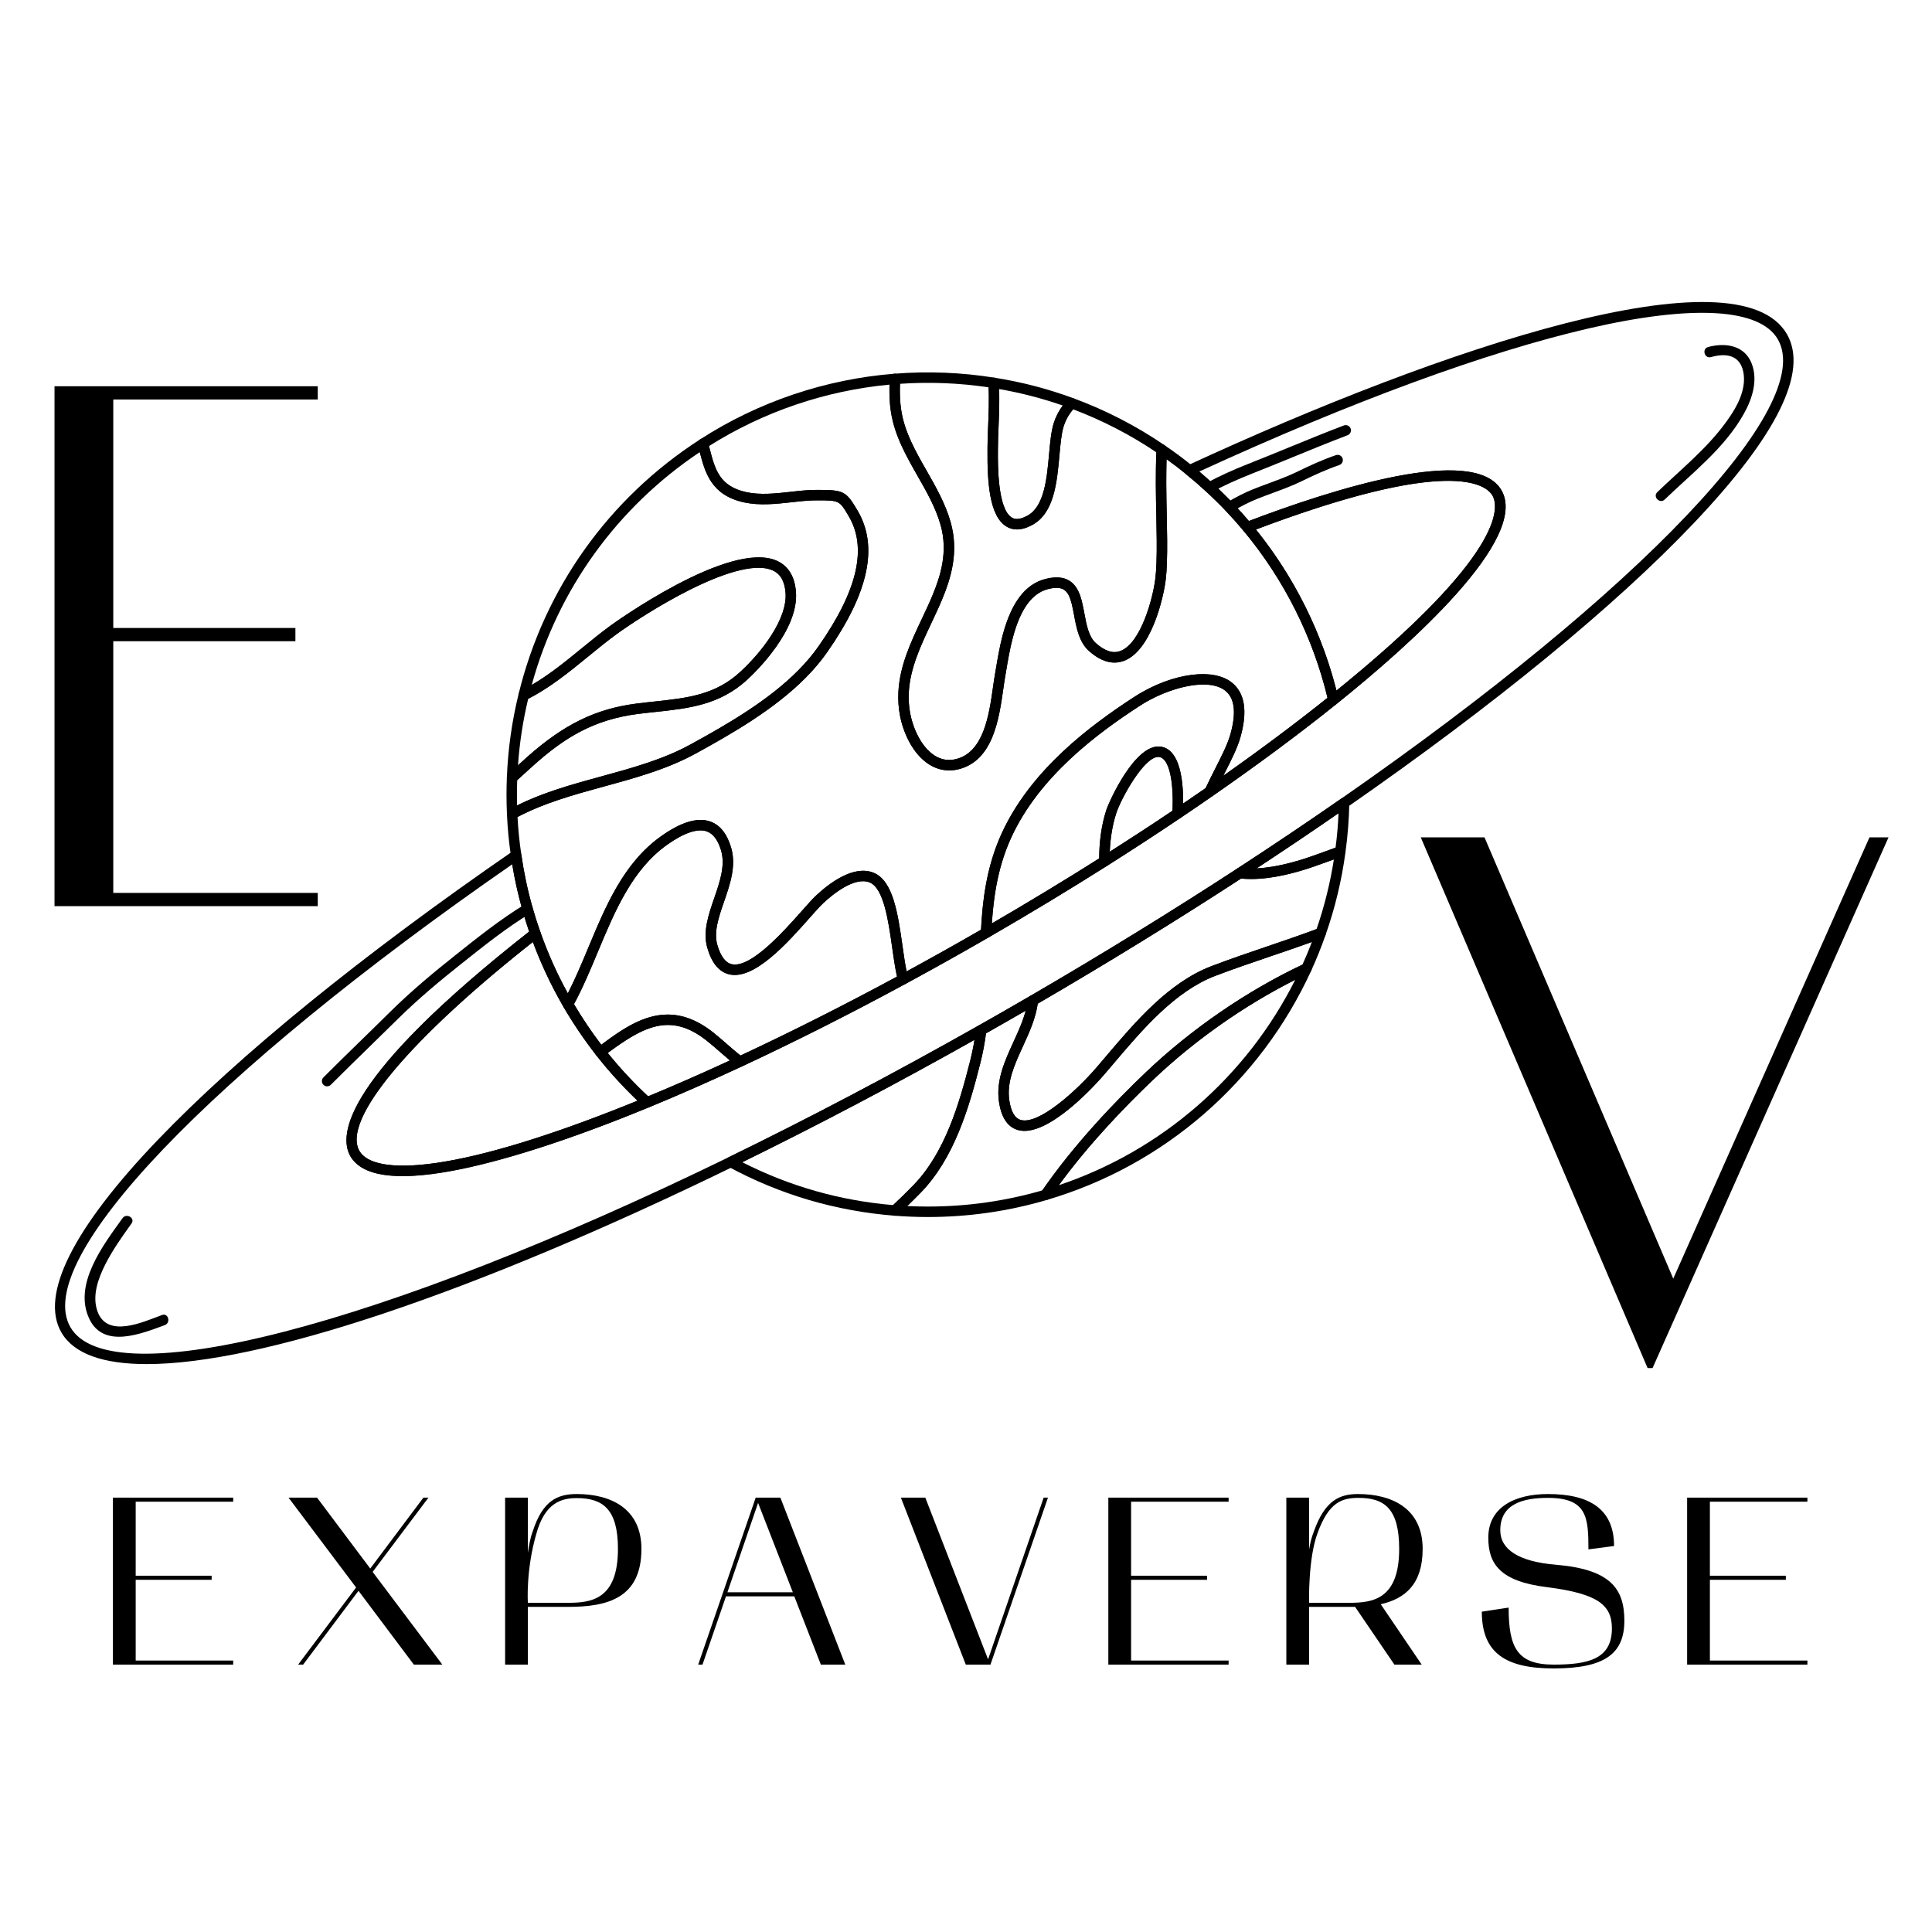 <svg xmlns="http://www.w3.org/2000/svg" xmlns:xlink="http://www.w3.org/1999/xlink" width="500" height="500" preserveAspectRatio="xMidYMid meet" version="1.0" viewBox="0 0 375 375" zoomAndPan="magnify"><rect width="450" height="450" x="-37.5" y="-37.5" fill="#FFF" fill-opacity="1"/><rect width="450" height="450" x="-37.5" y="-37.5" fill="#FFF" fill-opacity="1"/><rect width="450" height="450" x="-37.5" y="-37.5" fill="#FFF" fill-opacity="1"/><rect width="450" height="450" x="-37.5" y="-37.5" fill="#FFF" fill-opacity="1"/><path fill="#000" fill-opacity="1" fill-rule="nonzero" d="M 228.574 157.914 L 228.582 157.914 Z M 224.816 146.918 C 222.043 146.918 217.574 155.016 216.656 157.875 C 215.934 160.102 215.512 162.645 215.406 165.316 C 219.688 162.59 223.777 159.918 227.586 157.359 C 227.836 151.344 226.859 147.277 225.066 146.938 C 224.984 146.922 224.902 146.918 224.816 146.918 Z M 214.375 168.191 C 214.207 168.191 214.039 168.152 213.891 168.07 C 213.566 167.895 213.363 167.559 213.359 167.191 C 213.301 163.629 213.773 160.191 214.727 157.25 C 215.242 155.645 220.418 144.004 225.441 144.945 C 229.598 145.727 229.82 153.438 229.586 157.969 C 229.566 158.289 229.402 158.578 229.137 158.758 C 224.73 161.727 219.945 164.848 214.914 168.035 C 214.75 168.137 214.559 168.191 214.375 168.191"/><path fill="#000" fill-opacity="1" fill-rule="nonzero" d="M 129.598 196.926 C 132.316 196.926 135.215 197.879 138.34 200.328 C 139.305 201.086 140.246 201.91 141.156 202.707 C 142.047 203.484 142.895 204.223 143.73 204.879 C 153.609 200.262 163.82 195.113 174.109 189.555 C 173.734 187.902 173.461 185.949 173.168 183.902 C 172.441 178.773 171.535 172.395 168.809 171.285 C 165.836 170.074 161.5 173.699 159.777 175.316 C 159.164 175.887 158.234 176.934 157.156 178.148 C 152.891 182.961 146.441 190.238 141.574 189.129 C 139.582 188.676 138.137 186.934 137.281 183.949 C 136.383 180.832 137.527 177.523 138.629 174.328 C 139.707 171.203 140.824 167.973 139.961 165.074 C 139.355 163.047 138.418 161.797 137.168 161.367 C 135.395 160.754 132.734 161.656 129.473 163.98 C 122.711 168.785 119.332 176.875 116.066 184.699 C 114.637 188.129 113.156 191.668 111.41 194.902 C 113.004 197.602 114.785 200.246 116.711 202.781 C 120.602 199.871 124.824 196.926 129.598 196.926 Z M 143.605 207.074 C 143.391 207.074 143.18 207.008 143.004 206.875 C 141.941 206.086 140.867 205.148 139.824 204.238 C 138.934 203.457 138.016 202.652 137.09 201.93 C 129.863 196.254 124.492 199.465 117.129 205.008 C 116.688 205.34 116.062 205.254 115.723 204.82 C 113.387 201.816 111.246 198.66 109.367 195.43 C 109.188 195.121 109.188 194.738 109.359 194.426 C 111.176 191.152 112.711 187.473 114.199 183.918 C 117.574 175.828 121.066 167.461 128.301 162.324 C 132.168 159.566 135.375 158.598 137.828 159.445 C 139.734 160.102 141.102 161.801 141.902 164.496 C 142.953 168.02 141.727 171.566 140.547 174.988 C 139.496 178.023 138.512 180.891 139.227 183.387 C 139.863 185.605 140.805 186.871 142.023 187.148 C 145.719 188 152.176 180.707 155.645 176.797 C 156.797 175.496 157.715 174.465 158.395 173.832 C 160.891 171.492 165.656 167.812 169.57 169.402 C 173.375 170.953 174.289 177.391 175.176 183.613 C 175.504 185.934 175.816 188.129 176.258 189.82 C 176.379 190.273 176.172 190.746 175.758 190.969 C 165.012 196.793 154.336 202.18 144.031 206.98 C 143.898 207.043 143.75 207.074 143.605 207.074"/><path fill="#000" fill-opacity="1" fill-rule="nonzero" d="M 103.379 176.191 C 103.836 177.793 104.332 179.352 104.859 180.828 C 106.309 184.965 108.109 188.988 110.219 192.812 C 111.668 189.969 112.953 186.898 114.199 183.918 C 117.574 175.828 121.066 167.461 128.301 162.324 C 132.168 159.566 135.375 158.598 137.828 159.445 C 139.734 160.102 141.102 161.801 141.902 164.496 C 142.953 168.02 141.727 171.566 140.547 174.988 C 139.496 178.023 138.512 180.891 139.227 183.387 C 139.863 185.605 140.805 186.871 142.023 187.148 C 145.719 188 152.176 180.711 155.645 176.797 C 156.797 175.496 157.715 174.465 158.395 173.832 C 160.891 171.492 165.656 167.812 169.57 169.402 C 173.375 170.953 174.289 177.391 175.176 183.613 C 175.426 185.391 175.668 187.09 175.965 188.551 C 180.707 185.973 185.559 183.254 190.418 180.457 C 190.711 174.84 191.453 168.301 194.379 161.859 C 200.051 149.367 211.773 140.727 220.098 135.309 C 225.988 131.477 234.586 129.133 238.922 132.348 C 241.613 134.344 242.23 137.984 240.746 143.164 C 240.145 145.254 238.961 147.582 237.707 150.051 C 237.621 150.223 237.531 150.398 237.441 150.574 C 244.828 145.367 251.617 140.289 257.668 135.441 C 254.816 123.586 249.172 112.375 241.324 102.977 C 240.219 101.656 239.062 100.355 237.883 99.113 C 236.609 97.781 235.32 96.52 234.051 95.359 C 232.836 94.234 231.559 93.133 230.242 92.074 C 229.008 91.062 227.73 90.086 226.426 89.156 C 226.379 90.871 226.371 92.516 226.371 93.852 C 226.379 95.926 226.422 97.992 226.465 99.992 C 226.535 103.332 226.598 106.488 226.492 109.207 C 226.465 110.383 226.387 111.508 226.262 112.543 C 225.848 115.984 223.48 126.25 218.188 128.258 C 216 129.082 213.699 128.438 211.348 126.332 C 209.449 124.641 208.934 121.867 208.48 119.422 C 208.32 118.578 208.176 117.781 207.98 117.055 C 207.352 114.691 206.438 113.559 203.398 114.348 C 200.297 115.156 198.07 118.219 196.602 123.723 C 196.008 125.949 195.621 128.25 195.312 130.102 C 195.242 130.508 195.176 130.898 195.113 131.266 C 194.984 132.008 194.867 132.836 194.742 133.715 C 193.906 139.562 192.77 147.578 186.133 149.293 C 184.113 149.812 182.121 149.5 180.363 148.391 C 177.156 146.367 175.344 142.234 174.715 139.039 C 174.406 137.492 174.297 135.941 174.375 134.305 C 174.637 129.203 176.812 124.594 178.918 120.141 C 179.625 118.645 180.355 117.098 180.988 115.574 C 182.59 111.719 184.031 107.082 182.57 101.914 C 181.633 98.566 179.844 95.43 178.113 92.402 C 175.922 88.559 173.652 84.586 172.938 79.992 C 172.684 78.402 172.59 76.684 172.652 74.656 C 160.238 75.812 148.164 79.922 137.613 86.586 C 137.668 86.793 137.723 87 137.773 87.203 C 138.785 91.074 139.656 94.418 144.883 95.531 C 147.586 96.113 150.535 95.785 153.391 95.473 C 155.113 95.281 156.895 95.086 158.625 95.086 C 158.637 95.086 158.648 95.086 158.66 95.086 C 163.773 95.094 164.207 95.316 166.43 99.066 C 170.562 106.039 168.633 115.016 160.566 126.574 C 159.379 128.27 157.996 129.914 156.453 131.469 C 150.43 137.594 142.219 142.328 135 146.285 C 132.387 147.711 129.508 148.93 125.926 150.113 C 123.043 151.07 120.062 151.891 117.18 152.676 C 111.516 154.227 105.66 155.828 100.453 158.578 C 100.578 161.008 100.824 163.453 101.184 165.852 C 101.672 169.305 102.402 172.758 103.363 176.125 C 103.371 176.148 103.379 176.168 103.379 176.191 Z M 110.246 195.934 C 109.887 195.934 109.551 195.742 109.371 195.43 C 106.805 191.023 104.645 186.34 102.949 181.504 C 102.402 179.977 101.891 178.355 101.418 176.691 C 101.41 176.672 101.406 176.648 101.402 176.629 C 100.422 173.188 99.672 169.664 99.176 166.148 C 98.777 163.473 98.516 160.738 98.398 158.027 C 98.379 157.645 98.586 157.281 98.922 157.094 C 104.477 154.043 110.664 152.355 116.648 150.719 C 119.504 149.938 122.457 149.129 125.285 148.188 C 125.285 148.188 125.289 148.184 125.289 148.184 C 128.75 147.043 131.523 145.871 134.023 144.5 C 141.121 140.613 149.176 135.973 155.012 130.043 C 156.48 128.562 157.785 127.008 158.906 125.406 C 166.469 114.574 168.371 106.316 164.715 100.156 C 162.922 97.125 162.922 97.125 158.66 97.117 C 157.02 97.098 155.371 97.297 153.613 97.492 C 150.598 97.82 147.48 98.164 144.457 97.52 C 138.012 96.145 136.844 91.668 135.812 87.715 C 135.699 87.277 135.586 86.84 135.465 86.402 C 135.348 85.977 135.52 85.52 135.895 85.281 C 147.191 77.988 160.242 73.582 173.637 72.535 C 173.93 72.512 174.215 72.617 174.426 72.82 C 174.637 73.027 174.742 73.309 174.727 73.602 C 174.594 76.004 174.66 77.934 174.938 79.676 C 175.598 83.902 177.676 87.539 179.875 91.395 C 181.664 94.531 183.512 97.773 184.52 101.359 C 186.152 107.129 184.594 112.176 182.859 116.359 C 182.207 117.922 181.465 119.488 180.75 121.008 C 178.73 125.285 176.641 129.711 176.398 134.406 C 176.328 135.871 176.426 137.258 176.703 138.645 C 177.227 141.301 178.777 144.992 181.441 146.672 C 182.738 147.488 184.141 147.707 185.625 147.324 C 190.953 145.949 191.984 138.711 192.734 133.426 C 192.863 132.527 192.984 131.68 193.117 130.918 C 193.18 130.555 193.246 130.168 193.312 129.766 C 193.629 127.871 194.02 125.52 194.641 123.195 C 196.324 116.926 199.02 113.387 202.891 112.383 C 207.875 111.086 209.301 114.129 209.941 116.531 C 210.152 117.332 210.312 118.207 210.473 119.051 C 210.883 121.277 211.316 123.586 212.691 124.816 C 214.469 126.398 216.031 126.902 217.469 126.355 C 221.461 124.844 223.797 116.07 224.25 112.301 C 224.363 111.324 224.441 110.262 224.469 109.141 C 224.574 106.473 224.508 103.348 224.438 100.035 C 224.395 98.027 224.355 95.953 224.344 93.859 C 224.344 92.02 224.359 89.613 224.469 87.215 C 224.488 86.852 224.699 86.523 225.027 86.355 C 225.355 86.191 225.746 86.219 226.047 86.422 C 227.93 87.695 229.77 89.062 231.52 90.496 C 232.863 91.574 234.18 92.711 235.422 93.859 C 236.719 95.047 238.043 96.344 239.348 97.711 C 240.559 98.988 241.746 100.32 242.875 101.676 C 251.066 111.477 256.914 123.211 259.789 135.602 C 259.879 135.98 259.742 136.379 259.438 136.625 C 252.363 142.312 244.273 148.32 235.395 154.48 C 235.02 154.738 234.52 154.719 234.168 154.426 C 233.82 154.133 233.707 153.641 233.895 153.227 C 234.523 151.84 235.227 150.461 235.902 149.133 C 237.109 146.75 238.25 144.504 238.797 142.602 C 240.02 138.32 239.66 135.422 237.719 133.98 C 234.293 131.438 226.477 133.578 221.203 137.016 C 213.09 142.289 201.676 150.691 196.223 162.699 C 193.344 169.039 192.68 175.562 192.41 181.109 C 192.395 181.453 192.207 181.766 191.906 181.938 C 186.473 185.074 181.039 188.113 175.758 190.973 C 175.484 191.117 175.156 191.133 174.871 191.008 C 174.59 190.883 174.375 190.637 174.297 190.336 C 173.824 188.527 173.508 186.281 173.168 183.902 C 172.441 178.773 171.535 172.395 168.809 171.285 C 165.836 170.074 161.5 173.703 159.777 175.316 C 159.164 175.887 158.234 176.934 157.156 178.148 C 152.891 182.961 146.441 190.238 141.574 189.129 C 139.582 188.676 138.137 186.934 137.281 183.949 C 136.383 180.832 137.527 177.523 138.629 174.328 C 139.707 171.203 140.824 167.973 139.961 165.074 C 139.355 163.047 138.418 161.797 137.168 161.367 C 135.395 160.754 132.734 161.656 129.473 163.98 C 122.711 168.785 119.332 176.875 116.066 184.699 C 114.559 188.309 113.004 192.043 111.133 195.41 C 110.953 195.73 110.621 195.93 110.254 195.934 C 110.254 195.934 110.246 195.934 110.246 195.934"/><path fill="#000" fill-opacity="1" fill-rule="nonzero" d="M 99.422 167.762 C 40.57 208.523 6.152 244.551 13.664 257.602 C 21.418 271.055 73.938 257.5 141.387 224.641 C 157.242 216.918 173.578 208.309 189.953 199.051 C 192.68 197.512 195.418 195.941 198.168 194.352 C 198.484 194.172 198.797 193.992 199.105 193.809 C 199.395 193.641 199.684 193.473 199.977 193.305 C 213.805 185.262 227.301 176.957 240.086 168.629 C 246.973 164.145 253.777 159.57 260.312 155.027 C 318.461 114.617 352.523 78.785 345.082 65.871 C 341.602 59.836 328.59 59.074 308.434 63.73 C 288.438 68.352 262.301 77.957 232.773 91.527 C 233.684 92.289 234.57 93.074 235.422 93.859 C 236.719 95.047 238.043 96.344 239.348 97.711 C 240.395 98.812 241.422 99.957 242.41 101.121 C 258.805 94.895 286.254 86.16 291.438 95.168 C 296.848 104.555 273.711 125.172 259.438 136.625 C 252.363 142.312 244.273 148.32 235.395 154.48 C 233.289 155.941 231.184 157.383 229.137 158.758 C 224.73 161.727 219.945 164.848 214.914 168.035 C 207.594 172.664 200 177.254 192.336 181.688 C 192.281 181.723 192.199 181.77 192.117 181.816 C 192.051 181.852 191.988 181.887 191.93 181.926 C 186.473 185.074 181.039 188.113 175.758 190.973 C 165.012 196.793 154.336 202.18 144.031 206.98 C 137.797 209.883 131.719 212.555 125.977 214.922 C 110.648 221.242 97.348 225.527 87.512 227.32 C 76.809 229.27 70.25 228.297 68.012 224.422 C 65.59 220.207 66.902 208.961 102.707 180.816 C 102.25 179.492 101.82 178.105 101.418 176.691 C 101.41 176.672 101.406 176.648 101.402 176.629 C 100.574 173.719 99.906 170.738 99.422 167.762 Z M 28.488 264.77 C 19.988 264.77 14.297 262.762 11.91 258.617 C 7.711 251.332 14.184 238.414 30.617 221.266 C 46.383 204.812 70.242 185.414 99.605 165.168 C 99.895 164.969 100.266 164.934 100.586 165.074 C 100.906 165.215 101.133 165.512 101.184 165.863 C 101.672 169.305 102.402 172.758 103.363 176.125 C 103.371 176.148 103.379 176.168 103.379 176.191 C 103.836 177.793 104.332 179.352 104.859 180.828 C 105.008 181.242 104.875 181.699 104.527 181.969 C 79.609 201.48 66.289 217.359 69.77 223.406 C 72.582 228.277 88.625 228.121 125.203 213.043 C 130.922 210.691 136.969 208.031 143.176 205.137 C 153.445 200.355 164.082 194.988 174.797 189.184 C 180.062 186.332 185.477 183.305 190.895 180.18 C 190.949 180.145 191.035 180.098 191.117 180.051 C 191.18 180.012 191.238 179.98 191.305 179.941 C 198.965 175.512 206.535 170.93 213.832 166.316 C 218.848 163.141 223.617 160.031 228.008 157.07 C 230.047 155.699 232.145 154.266 234.242 152.812 C 243.082 146.676 251.133 140.699 258.168 135.039 C 292.371 107.594 290.938 98.359 289.684 96.184 C 288.469 94.074 281.473 88.348 242.461 103.277 C 242.055 103.426 241.598 103.312 241.324 102.977 C 240.219 101.656 239.062 100.355 237.883 99.113 C 236.609 97.781 235.32 96.52 234.051 95.359 C 232.836 94.234 231.559 93.133 230.242 92.074 C 229.973 91.855 229.832 91.508 229.875 91.16 C 229.918 90.809 230.137 90.508 230.453 90.359 C 280.488 67.227 337.34 48.379 346.84 64.855 C 351.039 72.148 344.953 84.496 328.746 101.562 C 313.434 117.684 290.168 136.75 261.465 156.695 C 254.914 161.25 248.094 165.836 241.191 170.332 C 228.379 178.68 214.852 187.004 200.984 195.066 L 200.125 195.566 C 199.809 195.75 199.496 195.934 199.176 196.113 C 196.422 197.703 193.68 199.277 190.949 200.82 C 174.539 210.098 158.164 218.727 142.273 226.469 C 91.324 251.285 50.5 264.77 28.488 264.77"/><path fill="#000" fill-opacity="1" fill-rule="nonzero" d="M 235.547 188.457 L 235.555 188.457 Z M 176.102 234.094 C 177.445 234.16 178.785 234.191 180.113 234.191 C 187.664 234.191 195.137 233.137 202.316 231.051 C 208.625 221.914 216.699 213.562 222.391 208.145 C 231.18 199.77 241.973 192.352 252.809 187.23 C 253.465 185.785 254.078 184.309 254.637 182.832 C 251.969 183.801 249.266 184.719 246.633 185.613 C 243.109 186.812 239.465 188.051 235.906 189.406 C 228.066 192.387 221.742 199.836 216.168 206.41 C 215.555 207.133 214.949 207.844 214.355 208.539 C 213.254 209.824 203.418 221.047 197.539 219.324 C 195.559 218.742 194.328 216.879 193.891 213.777 C 193.312 209.668 195.039 205.887 196.715 202.234 C 197.621 200.254 198.551 198.223 199.082 196.168 C 196.512 197.652 193.945 199.125 191.387 200.57 C 191.102 202.668 190.734 204.594 190.262 206.426 C 188.074 215.082 185.191 224.875 178.652 231.555 C 177.773 232.453 176.93 233.297 176.102 234.094 Z M 180.113 236.223 C 177.973 236.223 175.793 236.137 173.629 235.969 C 173.23 235.938 172.883 235.672 172.75 235.289 C 172.621 234.906 172.727 234.484 173.023 234.211 C 174.367 232.969 175.738 231.633 177.207 230.133 C 183.391 223.816 186.176 214.324 188.301 205.926 C 188.785 204.02 189.16 202.02 189.445 199.805 C 189.488 199.484 189.676 199.207 189.953 199.051 C 192.68 197.512 195.418 195.941 198.168 194.352 C 198.484 194.172 198.797 193.992 199.105 193.809 C 199.395 193.641 199.684 193.473 199.977 193.305 C 200.305 193.117 200.711 193.125 201.031 193.34 C 201.352 193.543 201.523 193.91 201.484 194.293 C 201.164 197.387 199.836 200.281 198.555 203.082 C 196.934 206.625 195.398 209.969 195.895 213.496 C 196.211 215.73 196.957 217.039 198.109 217.379 C 201.594 218.395 208.984 211.684 212.82 207.211 C 213.414 206.523 214.012 205.812 214.621 205.094 C 220.359 198.336 226.859 190.668 235.188 187.508 C 238.777 186.141 242.441 184.895 245.984 183.691 C 249.277 182.57 252.68 181.414 255.98 180.172 C 256.352 180.035 256.766 180.121 257.047 180.398 C 257.328 180.672 257.426 181.086 257.297 181.457 C 256.484 183.793 255.543 186.137 254.5 188.414 C 254.398 188.633 254.223 188.812 254.004 188.914 C 243.246 193.945 232.516 201.301 223.789 209.617 C 218.105 215.027 210.02 223.391 203.785 232.496 C 203.652 232.691 203.457 232.828 203.238 232.895 C 195.762 235.105 187.977 236.223 180.113 236.223"/><path fill="#000" fill-opacity="1" fill-rule="nonzero" d="M 220.648 136.164 L 220.656 136.164 Z M 233.555 132.867 C 229.758 132.867 224.867 134.625 221.203 137.016 C 221.203 137.016 221.203 137.016 221.199 137.016 C 213.09 142.289 201.676 150.691 196.223 162.699 C 193.66 168.34 192.855 174.125 192.52 179.234 C 199.598 175.121 206.594 170.887 213.355 166.617 C 213.355 163.262 213.828 160.035 214.727 157.25 C 215.242 155.645 220.418 144.004 225.441 144.945 C 229.031 145.621 229.688 151.465 229.648 155.965 C 231.09 154.984 232.551 153.984 234.012 152.969 C 234.613 151.668 235.266 150.379 235.902 149.133 C 237.109 146.75 238.25 144.504 238.797 142.602 C 240.02 138.32 239.66 135.422 237.719 133.98 C 236.672 133.203 235.219 132.867 233.555 132.867 Z M 191.402 182.074 C 191.223 182.074 191.043 182.027 190.883 181.934 C 190.559 181.742 190.367 181.387 190.387 181.012 C 190.664 175.273 191.355 168.512 194.379 161.859 C 200.051 149.367 211.773 140.727 220.098 135.309 L 220.098 135.312 C 227.988 130.172 235.684 129.945 238.922 132.348 C 241.613 134.344 242.23 137.984 240.746 143.164 C 240.145 145.254 238.961 147.582 237.707 150.051 C 237.043 151.363 236.352 152.723 235.742 154.066 C 235.664 154.234 235.547 154.379 235.395 154.48 C 233.289 155.941 231.184 157.383 229.137 158.758 C 228.82 158.973 228.406 158.988 228.074 158.797 C 227.738 158.609 227.543 158.246 227.562 157.863 C 227.891 151.574 226.91 147.285 225.066 146.938 C 222.297 146.422 217.602 154.93 216.656 157.875 C 215.77 160.605 215.332 163.82 215.387 167.16 C 215.391 167.516 215.211 167.844 214.914 168.035 C 207.594 172.664 200 177.254 192.336 181.688 C 192.281 181.723 192.199 181.77 192.117 181.816 C 192.051 181.852 191.988 181.887 191.93 181.926 C 191.77 182.027 191.582 182.074 191.402 182.074"/><path fill="#000" fill-opacity="1" fill-rule="nonzero" d="M 102.52 135.637 C 101.508 139.859 100.844 144.184 100.543 148.543 C 101.148 147.984 101.754 147.434 102.363 146.895 C 109.477 140.586 115.602 137.594 123.508 136.57 C 124.715 136.414 125.91 136.285 127.086 136.16 C 133.371 135.484 138.801 134.902 143.656 130.438 C 147.973 126.469 152.871 120.051 152.473 115.035 C 152.293 112.812 151.484 111.402 149.996 110.719 C 147.07 109.371 141.5 110.672 133.895 114.473 C 127.801 117.52 121.91 121.453 119.645 123.109 C 117.824 124.438 115.988 125.941 114.215 127.391 C 110.539 130.395 106.738 133.496 102.52 135.637 Z M 99.395 151.98 C 99.25 151.98 99.102 151.949 98.965 151.887 C 98.598 151.715 98.367 151.336 98.383 150.926 C 98.594 145.449 99.359 139.984 100.664 134.695 C 100.734 134.398 100.934 134.152 101.203 134.023 C 105.383 131.984 109.223 128.848 112.934 125.816 C 114.727 124.348 116.586 122.832 118.449 121.469 C 118.68 121.297 141.641 104.641 150.844 108.871 C 153.023 109.879 154.254 111.895 154.492 114.871 C 155.078 122.281 146.711 130.387 145.027 131.934 C 139.68 136.848 133.664 137.496 127.305 138.18 C 126.141 138.305 124.961 138.43 123.766 138.582 C 115.043 139.715 109.438 143.332 103.707 148.418 C 102.852 149.172 102 149.957 101.148 150.734 L 100.078 151.719 C 99.887 151.891 99.641 151.98 99.395 151.98"/><path fill="#000" fill-opacity="1" fill-rule="nonzero" d="M 174.688 74.496 C 174.613 76.492 174.695 78.152 174.938 79.676 C 175.598 83.902 177.676 87.539 179.875 91.395 C 181.664 94.531 183.512 97.773 184.52 101.359 C 186.152 107.129 184.594 112.176 182.859 116.359 C 182.207 117.922 181.465 119.488 180.75 121.008 C 178.73 125.285 176.641 129.711 176.398 134.406 C 176.328 135.871 176.426 137.258 176.703 138.645 C 177.227 141.301 178.777 144.992 181.441 146.672 C 182.738 147.488 184.141 147.707 185.625 147.324 C 190.953 145.949 191.984 138.711 192.734 133.426 C 192.863 132.527 192.984 131.68 193.117 130.918 C 193.18 130.555 193.246 130.168 193.312 129.766 C 193.629 127.871 194.02 125.52 194.641 123.195 C 196.324 116.926 199.02 113.387 202.891 112.383 C 207.875 111.086 209.301 114.129 209.941 116.531 C 210.152 117.332 210.312 118.207 210.473 119.051 C 210.883 121.277 211.316 123.586 212.691 124.816 C 214.469 126.398 216.031 126.902 217.469 126.355 C 221.461 124.844 223.797 116.07 224.25 112.301 C 224.363 111.324 224.441 110.262 224.469 109.141 C 224.574 106.473 224.508 103.348 224.438 100.035 C 224.395 98.027 224.355 95.953 224.344 93.859 C 224.344 92.164 224.355 89.988 224.445 87.789 C 219.391 84.391 213.965 81.59 208.305 79.449 C 207.477 80.387 206.84 81.527 206.449 82.781 C 206.016 84.168 205.832 86.207 205.637 88.367 C 205.164 93.613 204.629 99.566 200.383 101.883 C 198.453 102.938 196.762 103.043 195.363 102.207 C 192.035 100.211 191.629 93.605 191.672 87.402 L 191.676 86.812 C 191.676 85.641 191.73 84.273 191.793 82.828 C 191.887 80.457 191.996 77.801 191.895 75.184 C 186.273 74.34 180.5 74.102 174.688 74.496 Z M 184.242 149.535 C 182.887 149.535 181.566 149.152 180.363 148.391 C 177.156 146.367 175.344 142.234 174.715 139.039 C 174.406 137.492 174.297 135.941 174.375 134.305 C 174.637 129.203 176.812 124.594 178.918 120.141 C 179.625 118.645 180.355 117.098 180.988 115.574 C 182.59 111.719 184.031 107.082 182.57 101.914 C 181.633 98.566 179.844 95.43 178.113 92.402 C 175.922 88.559 173.652 84.586 172.938 79.992 C 172.637 78.105 172.562 76.039 172.703 73.488 C 172.734 72.98 173.133 72.574 173.637 72.535 C 180.172 72.023 186.711 72.289 193.027 73.309 C 193.5 73.383 193.852 73.773 193.879 74.25 C 194.051 77.223 193.926 80.246 193.816 82.914 C 193.758 84.336 193.703 85.684 193.703 86.816 L 193.695 87.414 C 193.68 90.23 193.621 98.797 196.402 100.465 C 196.68 100.629 197.523 101.133 199.414 100.098 C 202.707 98.301 203.191 92.926 203.621 88.184 C 203.824 85.914 204.02 83.77 204.516 82.172 C 205.074 80.387 206.043 78.781 207.328 77.535 C 207.605 77.262 208.016 77.176 208.383 77.309 C 214.602 79.602 220.547 82.664 226.055 86.426 C 226.344 86.625 226.508 86.961 226.492 87.312 C 226.383 89.664 226.371 92.043 226.371 93.852 C 226.379 95.926 226.422 97.992 226.465 99.992 C 226.535 103.332 226.598 106.488 226.492 109.207 C 226.465 110.383 226.387 111.508 226.262 112.543 C 225.848 115.984 223.48 126.25 218.188 128.258 C 216 129.082 213.699 128.438 211.348 126.332 C 209.449 124.641 208.934 121.867 208.48 119.422 C 208.32 118.578 208.176 117.781 207.98 117.055 C 207.352 114.691 206.438 113.559 203.398 114.348 C 200.297 115.156 198.07 118.219 196.602 123.723 C 196.008 125.949 195.621 128.25 195.312 130.102 C 195.242 130.508 195.176 130.898 195.113 131.266 C 194.984 132.008 194.867 132.836 194.742 133.715 C 193.906 139.562 192.77 147.578 186.133 149.293 C 185.496 149.457 184.863 149.535 184.242 149.535"/><path fill="#000" fill-opacity="1" fill-rule="nonzero" d="M 259.812 157.844 C 254.637 161.422 249.305 165.012 243.91 168.555 C 247.867 168.348 251.988 167.113 254.391 166.27 C 256.145 165.656 257.738 165.082 259.23 164.527 C 259.52 162.344 259.715 160.109 259.812 157.844 Z M 242.812 170.617 C 242.035 170.617 241.266 170.578 240.52 170.488 C 240.094 170.438 239.75 170.125 239.652 169.707 C 239.559 169.293 239.73 168.859 240.086 168.629 C 246.973 164.145 253.777 159.57 260.312 155.027 C 260.625 154.812 261.031 154.789 261.367 154.969 C 261.703 155.148 261.91 155.5 261.902 155.883 C 261.836 159.117 261.586 162.32 261.152 165.406 C 261.105 165.773 260.855 166.086 260.508 166.215 C 258.836 166.844 257.055 167.488 255.059 168.188 C 251.727 169.355 247.117 170.617 242.812 170.617"/><path fill="#000" fill-opacity="1" fill-rule="nonzero" d="M 100.391 151.43 C 100.355 152.367 100.34 153.316 100.34 154.254 C 100.34 154.926 100.348 155.625 100.363 156.34 C 105.535 153.758 111.176 152.215 116.648 150.719 C 119.504 149.938 122.457 149.129 125.285 148.188 C 128.75 147.043 131.523 145.871 134.023 144.5 C 141.121 140.613 149.176 135.973 155.012 130.043 C 155.012 130.039 155.016 130.039 155.016 130.035 C 156.48 128.562 157.785 127.008 158.906 125.406 C 166.469 114.574 168.371 106.316 164.715 100.156 C 162.922 97.125 162.922 97.125 158.66 97.117 C 157.02 97.098 155.371 97.297 153.613 97.492 C 150.598 97.82 147.48 98.164 144.457 97.52 C 138.031 96.148 136.852 91.691 135.824 87.754 C 119.785 98.488 108.289 114.43 103.207 132.949 C 106.625 130.969 109.824 128.359 112.934 125.816 C 114.727 124.348 116.586 122.832 118.449 121.469 C 118.68 121.297 141.641 104.641 150.844 108.871 C 153.023 109.879 154.254 111.895 154.492 114.871 C 155.078 122.281 146.711 130.387 145.027 131.934 C 139.68 136.848 133.664 137.496 127.305 138.18 C 126.141 138.305 124.961 138.43 123.766 138.582 C 115.043 139.715 109.438 143.332 103.707 148.418 C 102.852 149.172 102 149.957 101.148 150.734 Z M 99.41 159.004 C 99.238 159.004 99.07 158.957 98.914 158.871 C 98.609 158.699 98.414 158.379 98.398 158.031 C 98.34 156.723 98.312 155.449 98.312 154.254 C 98.312 153.148 98.336 152.027 98.383 150.922 C 98.395 150.652 98.512 150.398 98.711 150.215 L 99.777 149.238 C 100.641 148.449 101.5 147.66 102.363 146.895 C 109.477 140.586 115.602 137.594 123.508 136.57 C 124.715 136.414 125.91 136.285 127.086 136.16 C 133.371 135.484 138.801 134.902 143.656 130.438 C 147.973 126.469 152.871 120.051 152.473 115.035 C 152.293 112.816 151.484 111.402 149.996 110.719 C 147.07 109.371 141.5 110.672 133.895 114.473 C 127.801 117.52 121.91 121.453 119.645 123.109 C 117.824 124.438 115.988 125.941 114.215 127.391 C 110.414 130.496 106.484 133.703 102.09 135.848 C 101.738 136.02 101.316 135.973 101.012 135.727 C 100.703 135.48 100.566 135.078 100.664 134.695 C 105.645 114.266 118.156 96.715 135.895 85.281 C 136.164 85.102 136.5 85.07 136.805 85.184 C 137.105 85.297 137.332 85.551 137.418 85.859 C 137.543 86.305 137.66 86.754 137.773 87.203 C 138.785 91.074 139.656 94.418 144.883 95.531 C 147.586 96.113 150.535 95.785 153.391 95.473 C 155.129 95.281 156.91 95.055 158.66 95.086 C 163.773 95.094 164.207 95.316 166.43 99.066 C 170.562 106.039 168.633 115.016 160.566 126.574 C 159.379 128.266 158 129.914 156.457 131.469 C 150.43 137.594 142.219 142.328 135 146.285 C 132.387 147.711 129.508 148.93 125.926 150.113 C 123.043 151.07 120.062 151.891 117.18 152.676 C 111.312 154.281 105.242 155.941 99.898 158.875 C 99.746 158.961 99.578 159.004 99.41 159.004"/><path fill="#000" fill-opacity="1" fill-rule="nonzero" d="M 117.965 204.379 C 120.375 207.371 123.008 210.195 125.801 212.797 C 130.879 210.695 136.211 208.355 141.684 205.832 C 141.059 205.312 140.438 204.773 139.824 204.238 C 138.934 203.457 138.016 202.652 137.09 201.93 C 130.141 196.473 124.906 199.23 117.965 204.379 Z M 125.59 214.996 C 125.344 214.996 125.098 214.906 124.906 214.734 C 121.602 211.703 118.512 208.371 115.727 204.824 C 115.559 204.609 115.48 204.336 115.516 204.062 C 115.551 203.793 115.695 203.547 115.914 203.383 C 122.211 198.645 129.348 193.273 138.34 200.328 C 139.305 201.086 140.246 201.91 141.156 202.707 C 142.215 203.629 143.215 204.504 144.207 205.242 C 144.496 205.457 144.648 205.805 144.613 206.16 C 144.578 206.516 144.355 206.828 144.031 206.98 C 137.797 209.883 131.719 212.555 125.977 214.922 C 125.852 214.973 125.723 214.996 125.59 214.996"/><path fill="#000" fill-opacity="1" fill-rule="nonzero" d="M 103.43 182.836 C 79.219 201.949 66.34 217.449 69.77 223.406 C 72.543 228.215 88.195 228.125 123.742 213.645 C 120.871 210.91 118.18 207.949 115.727 204.824 C 115.723 204.82 115.723 204.82 115.723 204.82 C 113.387 201.816 111.246 198.66 109.367 195.43 C 107.039 191.43 105.047 187.199 103.43 182.836 Z M 78.125 228.262 C 73.277 228.262 69.598 227.172 68.012 224.422 C 65.578 220.188 66.922 208.84 103.281 180.371 C 103.539 180.168 103.875 180.102 104.191 180.195 C 104.504 180.285 104.754 180.523 104.859 180.832 C 106.512 185.547 108.617 190.113 111.121 194.406 C 112.953 197.559 115.035 200.641 117.32 203.57 C 120.035 207.027 123.051 210.281 126.273 213.234 C 126.531 213.465 126.648 213.816 126.586 214.16 C 126.531 214.504 126.297 214.789 125.977 214.922 C 114.605 219.609 91.754 228.262 78.125 228.262"/><path fill="#000" fill-opacity="1" fill-rule="nonzero" d="M 144.078 225.586 C 153.219 230.242 163.055 233.043 173.348 233.91 C 174.59 232.75 175.855 231.512 177.207 230.133 C 183.391 223.816 186.176 214.324 188.301 205.926 C 188.633 204.621 188.914 203.27 189.148 201.836 C 173.961 210.379 158.816 218.359 144.078 225.586 Z M 173.711 235.973 C 173.684 235.973 173.656 235.973 173.629 235.969 C 162.227 235.07 151.363 231.867 141.352 226.445 C 141.016 226.266 140.809 225.914 140.816 225.531 C 140.824 225.152 141.047 224.809 141.387 224.641 C 157.242 216.918 173.578 208.309 189.953 199.051 C 190.289 198.863 190.699 198.879 191.02 199.094 C 191.336 199.305 191.508 199.684 191.457 200.066 C 191.16 202.363 190.77 204.445 190.262 206.426 C 188.074 215.082 185.191 224.875 178.652 231.555 C 177.16 233.082 175.77 234.438 174.395 235.703 C 174.207 235.875 173.961 235.973 173.711 235.973"/><path fill="#000" fill-opacity="1" fill-rule="nonzero" d="M 243.777 102.773 C 251.156 111.93 256.535 122.68 259.41 134.039 C 292.332 107.371 290.926 98.332 289.684 96.184 C 288.484 94.098 281.629 88.477 243.777 102.773 Z M 258.805 136.848 C 258.691 136.848 258.578 136.828 258.469 136.793 C 258.145 136.676 257.895 136.402 257.816 136.062 C 255.012 123.98 249.309 112.539 241.324 102.977 C 241.109 102.727 241.035 102.387 241.117 102.07 C 241.199 101.754 241.434 101.496 241.738 101.379 C 258.043 95.137 286.18 86.035 291.438 95.168 C 296.848 104.555 273.711 125.172 259.438 136.625 C 259.254 136.773 259.031 136.848 258.805 136.848"/><path fill="#000" fill-opacity="1" fill-rule="nonzero" d="M 254.723 167.23 L 254.73 167.23 Z M 201.422 194.812 C 201.016 197.711 199.766 200.441 198.555 203.082 C 196.934 206.625 195.398 209.969 195.895 213.496 C 196.211 215.73 196.957 217.039 198.109 217.379 C 201.594 218.395 208.984 211.684 212.82 207.211 C 213.414 206.523 214.012 205.812 214.621 205.094 C 220.359 198.336 226.859 190.668 235.188 187.508 C 238.777 186.141 242.441 184.895 245.984 183.691 C 249.129 182.621 252.375 181.516 255.543 180.34 C 257.062 175.938 258.191 171.395 258.906 166.812 C 257.703 167.254 256.43 167.707 255.059 168.188 C 251.223 169.531 245.691 171.008 240.891 170.527 C 228.301 178.723 215.023 186.887 201.422 194.812 Z M 198.848 219.504 C 198.395 219.504 197.957 219.449 197.539 219.324 C 195.559 218.742 194.328 216.879 193.891 213.777 C 193.312 209.668 195.039 205.887 196.715 202.234 C 197.926 199.582 199.184 196.844 199.473 194.082 C 199.504 193.762 199.691 193.473 199.969 193.309 C 213.805 185.262 227.301 176.957 240.086 168.629 C 240.289 168.5 240.523 168.441 240.762 168.473 C 245.508 169.047 251.336 167.344 254.387 166.273 C 256.371 165.574 258.141 164.938 259.797 164.316 C 260.129 164.191 260.504 164.25 260.785 164.469 C 261.062 164.691 261.203 165.047 261.156 165.398 C 260.43 170.848 259.129 176.254 257.297 181.461 C 257.195 181.742 256.977 181.969 256.695 182.074 C 253.363 183.328 249.945 184.492 246.633 185.613 C 243.109 186.812 239.465 188.051 235.906 189.406 C 228.066 192.387 221.742 199.836 216.168 206.41 C 215.555 207.133 214.949 207.844 214.355 208.539 C 213.332 209.73 204.77 219.504 198.848 219.504"/><path fill="#000" fill-opacity="1" fill-rule="nonzero" d="M 251.406 190.176 C 241.527 195.141 231.812 201.969 223.789 209.617 C 218.617 214.539 211.461 221.902 205.516 230.047 C 225.438 223.359 241.926 209.031 251.406 190.176 Z M 202.949 232.938 C 202.629 232.938 202.324 232.785 202.129 232.52 C 201.879 232.172 201.871 231.703 202.113 231.348 C 208.449 222.094 216.637 213.621 222.391 208.145 C 231.273 199.68 242.195 192.195 253.148 187.074 C 253.535 186.895 253.988 186.973 254.293 187.273 C 254.594 187.574 254.676 188.027 254.5 188.418 C 244.602 210.004 225.918 226.215 203.234 232.895 C 203.141 232.926 203.043 232.938 202.949 232.938"/><path fill="#000" fill-opacity="1" fill-rule="nonzero" d="M 193.934 75.516 C 194.012 78.07 193.906 80.625 193.816 82.914 C 193.758 84.336 193.703 85.684 193.703 86.816 L 193.695 87.414 C 193.68 90.23 193.621 98.797 196.402 100.465 C 196.68 100.629 197.523 101.133 199.414 100.098 C 202.707 98.301 203.191 92.926 203.621 88.184 C 203.824 85.914 204.02 83.77 204.516 82.172 C 204.914 80.91 205.516 79.734 206.289 78.715 C 202.27 77.316 198.129 76.246 193.934 75.516 Z M 197.391 102.766 C 196.66 102.766 195.98 102.578 195.363 102.207 C 192.035 100.211 191.629 93.605 191.672 87.402 L 191.676 86.812 C 191.676 85.641 191.73 84.273 191.793 82.828 C 191.898 80.211 192.02 77.242 191.855 74.367 C 191.84 74.059 191.961 73.762 192.188 73.555 C 192.414 73.352 192.723 73.258 193.023 73.309 C 198.258 74.129 203.426 75.477 208.383 77.309 C 208.711 77.434 208.953 77.711 209.023 78.055 C 209.098 78.395 208.988 78.75 208.738 78.992 C 207.699 80.004 206.906 81.312 206.449 82.781 C 206.016 84.168 205.832 86.207 205.637 88.367 C 205.164 93.613 204.629 99.566 200.383 101.883 C 199.309 102.469 198.309 102.766 197.391 102.766"/><path fill="#000" fill-opacity="1" fill-rule="nonzero" d="M 238.617 99.426 C 238.266 99.426 237.926 99.246 237.738 98.918 C 237.457 98.434 237.625 97.812 238.109 97.535 C 240.133 96.363 241.715 95.566 243.246 94.953 C 244.266 94.543 245.309 94.16 246.312 93.789 C 248.121 93.121 249.988 92.434 251.742 91.586 C 254.051 90.457 256.574 89.281 259.305 88.34 C 259.836 88.156 260.41 88.441 260.594 88.973 C 260.773 89.5 260.492 90.078 259.965 90.262 C 257.336 91.168 254.883 92.312 252.625 93.414 C 250.781 94.305 248.863 95.012 247.012 95.695 C 246.02 96.062 244.992 96.438 244 96.84 C 242.562 97.414 241.059 98.172 239.121 99.293 C 238.965 99.383 238.789 99.426 238.617 99.426"/><path fill="#000" fill-opacity="1" fill-rule="nonzero" d="M 234.734 95.621 C 234.371 95.621 234.02 95.43 233.84 95.086 C 233.574 94.594 233.762 93.977 234.254 93.711 C 236.641 92.43 239.328 91.199 242.238 90.055 C 244.891 89.012 247.578 87.91 250.176 86.844 C 253.664 85.414 257.266 83.941 260.844 82.582 C 261.367 82.383 261.953 82.645 262.152 83.172 C 262.352 83.695 262.086 84.281 261.562 84.48 C 258.008 85.828 254.418 87.301 250.945 88.727 C 248.34 89.793 245.641 90.898 242.98 91.945 C 240.145 93.062 237.531 94.258 235.211 95.504 C 235.059 95.586 234.895 95.621 234.734 95.621"/><path fill="#000" fill-opacity="1" fill-rule="nonzero" d="M 63.492 210.855 C 63.234 210.855 62.973 210.754 62.777 210.559 C 62.379 210.16 62.379 209.52 62.777 209.121 C 65.18 206.711 67.656 204.297 70.055 201.961 C 71.926 200.133 73.805 198.305 75.664 196.461 C 79.969 192.199 84.547 188.453 88.055 185.664 L 88.355 185.422 C 92.672 181.984 97.137 178.426 101.867 175.543 C 102.34 175.254 102.965 175.406 103.258 175.887 C 103.547 176.363 103.398 176.988 102.918 177.281 C 98.297 180.094 93.887 183.613 89.617 187.016 L 89.316 187.254 C 85.848 190.012 81.32 193.715 77.09 197.906 C 75.223 199.754 73.344 201.586 71.465 203.418 C 69.078 205.746 66.605 208.156 64.211 210.559 C 64.012 210.754 63.75 210.855 63.492 210.855"/><path fill="#000" fill-opacity="1" fill-rule="nonzero" d="M 23.781 236.449 C 20.078 241.613 14.105 249.34 17.367 256.055 C 20.184 261.863 27.52 258.84 31.984 257.203 C 33.203 256.754 32.676 254.789 31.449 255.242 C 27.805 256.582 20.801 259.875 18.906 254.492 C 17.844 251.477 19.07 248.121 20.441 245.414 C 21.863 242.602 23.699 240.031 25.531 237.473 C 26.293 236.41 24.535 235.395 23.781 236.449"/><path fill="#000" fill-opacity="1" fill-rule="nonzero" d="M 332.086 69.312 C 333.598 68.902 335.402 68.648 336.793 69.57 C 338.195 70.5 338.566 72.355 338.5 73.934 C 338.367 76.949 336.625 79.762 334.887 82.121 C 331.148 87.207 326.195 91.176 321.68 95.523 C 320.742 96.434 322.176 97.867 323.113 96.961 C 328.52 91.746 334.762 86.969 338.492 80.297 C 340.102 77.418 341.246 73.863 340.023 70.617 C 338.664 67.004 334.883 66.453 331.547 67.355 C 330.289 67.695 330.82 69.656 332.086 69.312"/><g fill="#000" fill-opacity="1"><g><g><path d="M 58.812 -98.18 L 58.812 -100.754 L 7.715 -100.754 L 7.715 0.16 L 58.812 0.16 L 58.812 -2.41 L 19.121 -2.41 L 19.121 -51.262 L 54.473 -51.262 L 54.473 -53.832 L 19.121 -53.832 L 19.121 -98.18 Z M 58.812 -98.18" transform="translate(2.865, 175.723)"/></g></g></g><g fill="#000" fill-opacity="1"><g><g><path d="M 2.324 0 L 25.668 0 L 25.668 -0.789 L 6.742 -0.789 L 6.742 -16.461 L 21.484 -16.461 L 21.484 -17.254 L 6.742 -17.254 L 6.742 -31.621 L 25.668 -31.621 L 25.668 -32.41 L 2.324 -32.41 Z M 2.324 0" transform="translate(19.595, 323.1)"/></g></g></g><g fill="#000" fill-opacity="1"><g><g><path d="M 14.973 -14.973 L 3.719 0 L 4.695 0 L 15.438 -14.324 L 26.18 0 L 31.715 0 L 18.184 -17.996 L 29.016 -32.41 L 28.039 -32.41 L 17.719 -18.648 L 7.395 -32.41 L 1.859 -32.41 Z M 14.973 -14.973" transform="translate(54.145, 323.1)"/></g></g></g><g fill="#000" fill-opacity="1"><g><g><path d="M 2.324 -32.41 L 2.324 0 L 6.742 0 L 6.742 -11.207 L 14.555 -11.207 C 22.18 -11.207 28.785 -12.883 28.785 -22.461 C 28.785 -30.227 22.926 -33.109 16.23 -33.109 C 12.414 -33.109 9.578 -31.762 7.672 -25.809 C 7.16 -24.461 6.977 -23.109 6.742 -21.715 L 6.742 -32.41 Z M 8.371 -25.344 C 10.043 -31.527 13.391 -32.32 16.23 -32.32 C 21.297 -32.32 24.227 -30.18 24.227 -22.461 C 24.227 -12.648 19.066 -11.996 14.555 -11.996 L 6.742 -11.996 C 6.742 -11.996 6.324 -18.23 8.371 -25.344 Z M 8.371 -25.344" transform="translate(95.716, 323.1)"/></g></g></g><g fill="#000" fill-opacity="1"><g><g><path d="M 1.395 0 L 2.23 0 L 6.789 -13.254 L 20.043 -13.254 L 25.203 0 L 29.945 0 L 17.344 -32.41 L 12.555 -32.41 Z M 13.02 -31.387 L 19.762 -14.043 L 7.066 -14.043 Z M 13.02 -31.387" transform="translate(134.125, 323.1)"/></g></g></g><g fill="#000" fill-opacity="1"><g><g><path d="M 1.395 -32.41 L 13.996 0 L 18.785 0 L 29.945 -32.41 L 29.109 -32.41 L 18.32 -1.023 L 6.137 -32.41 Z M 1.395 -32.41" transform="translate(173.464, 323.1)"/></g></g></g><g fill="#000" fill-opacity="1"><g><g><path d="M 2.324 0 L 25.668 0 L 25.668 -0.789 L 6.742 -0.789 L 6.742 -16.461 L 21.484 -16.461 L 21.484 -17.254 L 6.742 -17.254 L 6.742 -31.621 L 25.668 -31.621 L 25.668 -32.41 L 2.324 -32.41 Z M 2.324 0" transform="translate(212.803, 323.1)"/></g></g></g><g fill="#000" fill-opacity="1"><g><g><path d="M 2.324 0 L 6.742 0 L 6.742 -11.207 L 14.555 -11.207 C 14.926 -11.207 15.301 -11.207 15.672 -11.207 L 23.297 0 L 28.598 0 L 20.648 -11.719 C 25.391 -12.789 28.785 -15.625 28.785 -22.461 C 28.785 -30.227 22.926 -33.109 16.23 -33.109 C 12.695 -33.109 9.812 -31.898 7.672 -25.855 C 7.16 -24.508 6.977 -23.715 6.742 -22.32 L 6.742 -32.41 L 2.324 -32.41 Z M 8.418 -25.621 C 10.602 -31.574 13.16 -32.363 16.367 -32.363 C 21.438 -32.363 24.227 -30.18 24.227 -22.461 C 24.227 -12.648 19.066 -11.996 14.555 -11.996 L 6.742 -11.996 C 6.742 -11.996 6.512 -20.602 8.418 -25.621 Z M 8.418 -25.621" transform="translate(247.352, 323.1)"/></g></g></g><g fill="#000" fill-opacity="1"><g><g><path d="M 16.184 -19.391 C 8.977 -19.996 5.441 -22.367 5.441 -26.086 C 5.441 -31.297 10.043 -32.363 14.695 -32.363 C 22.273 -32.363 22.555 -28.598 22.555 -22.367 L 27.527 -23.02 C 27.527 -30.18 22.785 -33.109 14.695 -33.109 C 8.277 -33.109 3.117 -30.551 3.117 -24.645 C 3.117 -19.531 5.395 -16.137 14.602 -15.02 C 24.367 -13.766 27.109 -11.578 27.109 -7.023 C 27.109 -1.117 22.602 0 15.809 0 C 8.742 0 7.066 -3.301 7.066 -11.066 L 1.859 -10.277 C 1.859 -2.23 6.512 0.742 15.809 0.742 C 25.668 0.742 29.527 -2.094 29.527 -8.512 C 29.527 -14.789 26.785 -18.508 16.184 -19.391 Z M 16.184 -19.391" transform="translate(285.761, 323.1)"/></g></g></g><g fill="#000" fill-opacity="1"><g><g><path d="M 2.324 0 L 25.668 0 L 25.668 -0.789 L 6.742 -0.789 L 6.742 -16.461 L 21.484 -16.461 L 21.484 -17.254 L 6.742 -17.254 L 6.742 -31.621 L 25.668 -31.621 L 25.668 -32.41 L 2.324 -32.41 Z M 2.324 0" transform="translate(325.147, 323.1)"/></g></g></g><g fill="#000" fill-opacity="1"><g><g><path d="M 92.398 -100.754 L 54.312 -15.105 L 17.676 -100.754 L 5.305 -100.754 L 49.332 2.25 L 50.297 2.25 L 96.094 -100.754 Z M 92.398 -100.754" transform="translate(270.465, 263.288)"/></g></g></g></svg>